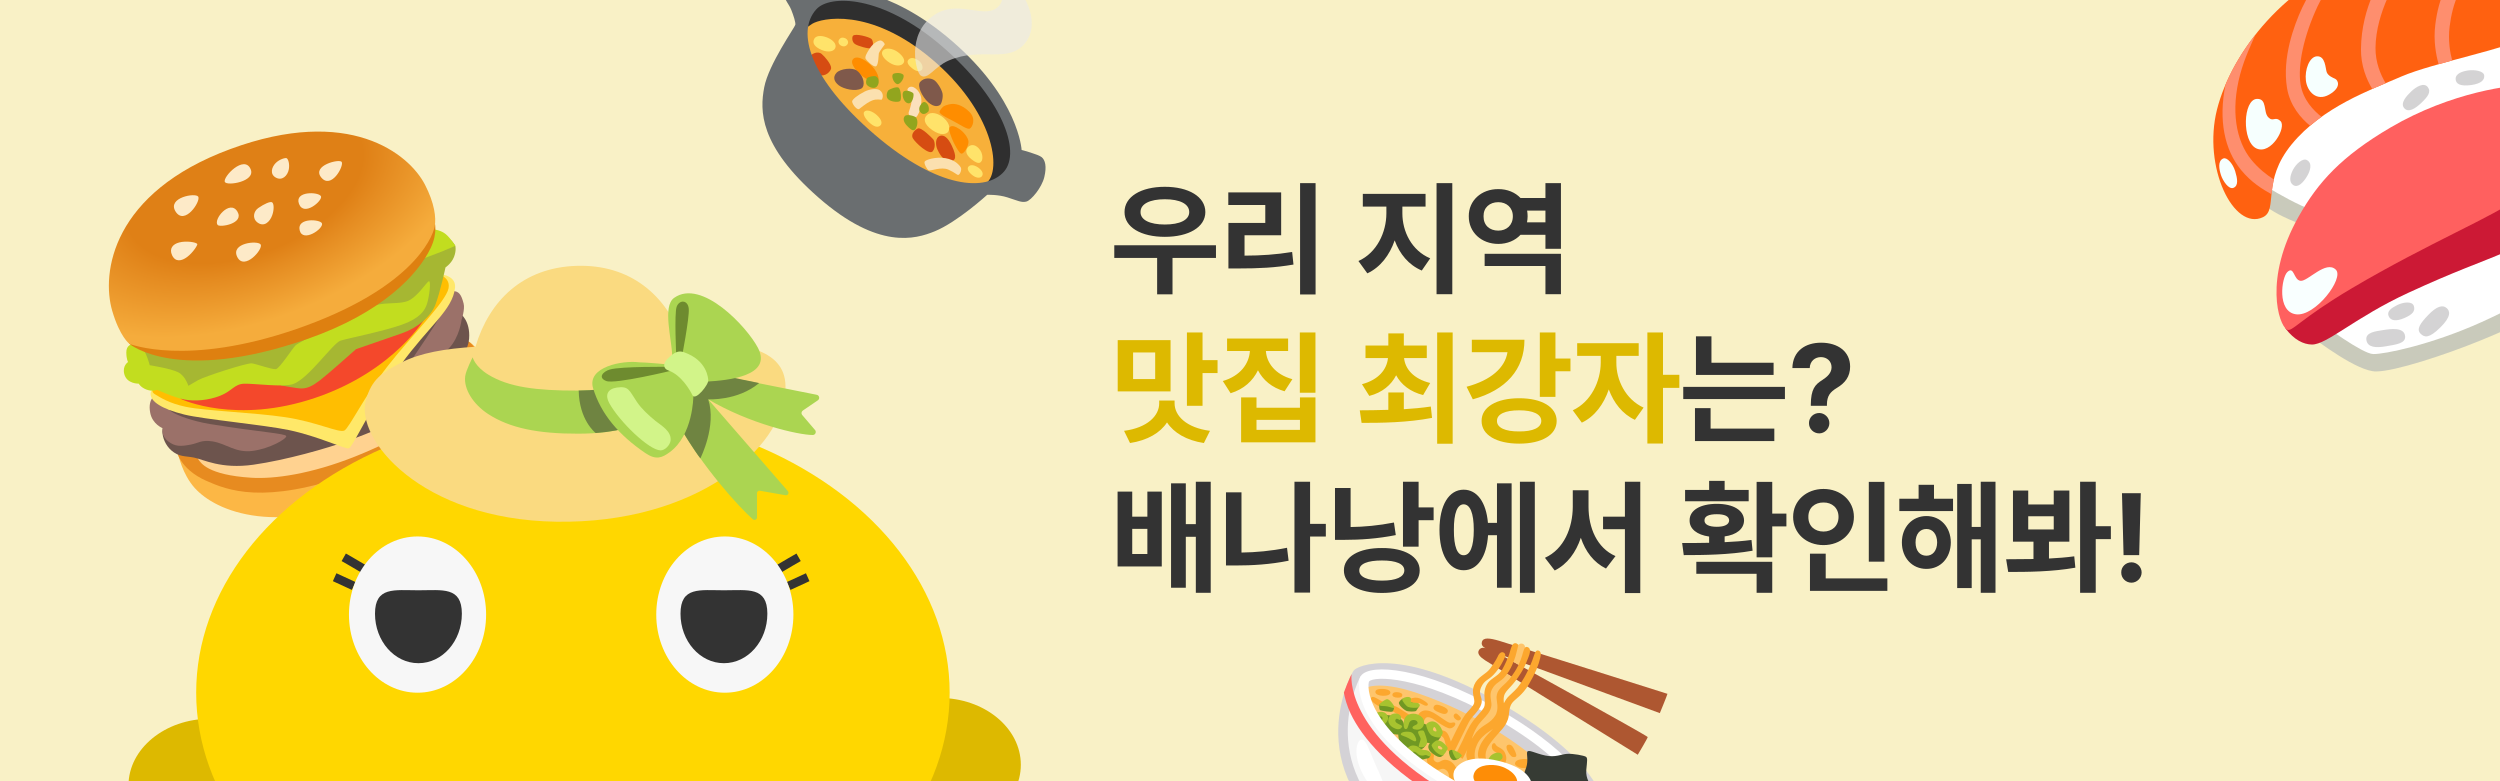 <svg width="1440" height="450" viewBox="0 0 1440 450" fill="none" xmlns="http://www.w3.org/2000/svg">
<rect x="0" y="0" width="1440" height="450" fill="#808080" stroke="none"/>
<g clip-path="url(#clip0_678_2386)">
<rect width="1440" height="450" fill="#F9F1C6"/>
<g clip-path="url(#clip1_678_2386)">
<path d="M865.107 405.538C805.623 371.373 781.597 383.71 779.74 386.194C777.884 388.678 745.707 448.319 816.297 490.585C884.941 531.694 922.04 475.788 924.593 472.52C926.701 469.824 927.294 441.263 865.107 405.538Z" fill="#D4D2D6"/>
<path d="M783.812 389.406C780.276 395.532 755.717 449.487 820.36 486.809C884.821 524.026 920.587 470.402 919.466 471.022C918.345 471.641 897.986 474.842 897.986 474.842C897.986 474.842 875.024 470.711 873.284 470.209C871.543 469.708 832.005 449.933 832.005 449.933L797.387 422.087C797.387 422.087 786.145 402.915 785.655 401.122C785.164 399.328 784.143 388.834 783.812 389.406Z" fill="#F6F6F6"/>
<path d="M834.902 463.817L833.806 463.184C799.434 443.096 784.399 424.446 778.05 411.199C775.838 406.593 774.616 402.072 774.067 398.946C774.058 398.876 774.621 397.479 775.904 394.161C777.045 391.199 778.513 388.263 778.513 388.263C778.494 388.577 773.606 421.738 836.65 458.314C837.003 458.518 837.361 458.741 837.709 458.926C896.48 491.851 922.63 474.879 922.903 474.744C922.903 474.744 920.712 477.555 919.156 479.433C917.698 481.173 916.243 482.623 916.166 482.643C911.401 483.838 904.402 485.61 895.721 485.177C881.85 484.509 862.303 479.637 834.902 463.817Z" fill="#FF635F"/>
<path d="M785.643 396.698C785.643 396.698 792.986 391.292 816.338 399.221C849.267 410.389 876.356 428.888 890.025 441.943C900.876 452.316 911.294 471.142 911.294 471.142L899.633 474.38L859.312 464.286C859.312 464.286 827.342 447.436 826.149 446.747C824.943 446.051 814.195 436.289 810.116 432.863C806.038 429.436 792.791 416.267 792.791 416.267L785.643 396.698Z" fill="#FEC56C"/>
<path d="M876.549 459.689C876.549 459.689 879.825 461.889 878.379 464.675C876.799 467.692 874.294 467.334 874.294 467.334L868.132 464.929L876.549 459.689ZM881.388 469.335C881.388 469.335 879.537 468.266 880.678 466.684C881.818 465.102 885.692 466.802 888.563 467.453C891.435 468.105 894.531 468.593 895.007 469.793C895.471 470.987 893.607 472.217 893.607 472.217L881.388 469.335ZM824.334 433.521C822.849 432.972 819.698 438.963 824.477 442.161C829.263 445.346 829.893 441.358 832.84 443.482C835.787 445.605 833.695 448.976 835.893 450.343C838.092 451.71 843.922 451.991 843.922 451.991L839.208 443.505C839.208 443.505 837.661 438.309 833.032 437.665C829.995 437.244 828.926 440.248 826.743 438.63C824.132 436.684 827.86 434.81 824.334 433.521ZM789.628 402.311C789.394 403.167 791.297 405.776 796.534 407.76C801.763 409.756 801.659 409.176 804.298 411.074C806.938 412.971 808.968 414.939 810.631 415.461C812.307 415.99 813.111 412.573 813.111 412.573C813.111 412.573 807.028 408.623 805.359 407.578C803.689 406.532 797.087 404.637 795.162 403.526C793.238 402.415 790.211 400.148 789.628 402.311ZM792.214 398.592C792.237 399.986 794.367 400.712 796.518 400.784C798.668 400.857 800.983 400.278 800.875 398.835C800.761 397.372 798.154 396.825 796.472 396.813C794.798 396.788 792.178 396.882 792.214 398.592ZM802.018 400.144C801.932 401.053 802.965 401.795 804.99 401.86C807.003 401.918 807.69 401.373 807.751 400.369C807.811 399.364 806.423 398.872 805.123 398.705C803.815 398.551 802.164 398.767 802.018 400.144ZM810.917 404.925C810.798 403.979 811.454 402.588 813.59 402.068C815.725 401.547 817.548 401.933 819.444 403.093C821.333 404.265 823.12 405.361 822.247 406.254C821.362 407.14 819.11 405.612 818.235 405.188C816.467 404.313 815.705 405.773 815.705 405.773L811.995 406.489L810.917 404.925ZM825.849 407.018C825.067 408.71 827.012 409.589 829.31 410.559C831.615 411.516 833.289 411.541 833.865 410.038C834.44 408.536 832.42 407.45 830.868 406.847C829.312 406.224 826.761 405.044 825.849 407.018ZM837.834 411.291C836.964 412.039 837.115 413.295 838.563 414.359C840 415.415 840.811 414.91 841.265 414.376C841.977 413.537 840.932 412.787 840.352 412.16C839.613 411.36 838.752 410.489 837.834 411.291ZM872.618 439.947C872.565 440.826 875.065 442.318 876.94 442.361C878.808 442.417 883.907 443.006 883.907 443.006L882.633 438.097C882.633 438.097 880.019 437.027 877.191 437.229C874.363 437.431 872.72 438.252 872.618 439.947ZM868.745 428.992C867.026 429.298 867.803 431.89 868.955 433.578C870.108 435.266 870.696 436.272 872.504 436.066C874.312 435.859 872.977 433.334 872.324 431.934C871.671 430.534 870.79 428.629 868.745 428.992ZM860.836 428.095C859.431 427.771 858.665 430.365 859.868 431.936C861.158 433.639 862.747 433.306 863.49 435.197C864.234 437.087 862.298 439.428 862.298 439.428L866.673 440.119C866.673 440.119 868.056 438.06 867.49 435.525C866.743 432.236 865.18 431.398 863.221 430.348C860.908 429.094 861.669 428.283 860.836 428.095ZM816.424 412.797C816.424 412.797 816.782 411.023 818.704 409.859C820.626 408.696 823.075 409.151 825.671 410.504C828.268 411.857 833.254 415.905 834.883 416.261C836.513 416.617 837.428 415.538 838.161 416.546C838.895 417.554 836.437 420.179 834.234 419.41C832.024 418.654 828.399 416.187 826.54 414.822C824.681 413.456 822.376 412.499 821.303 413.487C820.229 414.474 819.867 416.62 819.867 416.62C819.867 416.62 816.432 412.136 816.424 412.797Z" fill="#FCA72E"/>
<path d="M793.223 412.539L794.043 411.258L797.533 411.682L800.523 412.044L806.447 413.792C806.447 413.792 807.87 414.76 808.321 415.946C808.78 417.12 809.094 418.827 809.487 418.145C809.881 417.463 812.727 412.563 813.116 412.592C813.504 412.622 819.07 414.991 819.07 414.991L819.872 416.639L821.921 417.562L824.41 421.435C824.41 421.435 827.688 423.409 827.966 423.715C828.243 424.022 830.393 423.785 829.611 424.86C828.828 425.934 827.283 428.047 827.283 428.047L827.771 431.673C827.771 431.673 832.148 434.639 831.285 435.066C830.441 435.488 829.744 437.538 825.226 434.085C820.726 430.658 823.583 428.184 823.583 428.184C823.583 428.184 822.814 427.772 821.631 427.852C821.46 427.867 821.458 430.74 818.097 431.836C817.178 432.134 823.834 435.034 823.834 435.034C823.834 435.034 823.887 436.657 822.167 436.881C820.446 437.105 818.052 437.932 818.052 437.932C818.052 437.932 805.757 429.697 805.819 429.196C805.88 428.696 806.093 426.838 806.093 426.838C806.093 426.838 805.348 424.865 805.385 423.084C804.354 423.155 802.653 422.952 801.445 422.401C800.256 421.844 793.288 410.822 793.223 412.539Z" fill="#709823"/>
<path d="M792.876 410.552C792.876 410.552 796.13 409.021 798.293 410.984C800.456 412.947 799.304 415.027 798.704 415.898C798.367 416.369 797.341 417.303 797.341 417.303L795.483 415.289C795.483 415.289 796.963 414.048 796.102 413.064C795.241 412.08 794.117 413.071 794.117 413.071L792.876 410.552Z" fill="#A7C32F"/>
<path d="M806.19 414.715C805.892 414.754 804.736 413.437 804.045 414.24C803.184 415.253 804.003 416.31 805.529 417.013C807.037 417.721 807.85 418.028 807.589 418.592C807.329 419.156 806.185 421.305 802.341 419.02C798.489 416.748 799.387 412.914 801.308 411.669C802.809 410.7 805.121 410.688 806.396 411.911C807.652 413.14 806.9 414.638 806.19 414.715ZM809.997 419.933C811.304 419.583 811.113 416.567 812.336 415.405C813.418 414.374 815.774 414.484 816.417 415.846C817.06 417.207 815.226 417.626 814.511 417.993C813.796 418.36 812.793 419.534 814.689 420.076C816.572 420.612 818.283 420.235 819.384 418.89C820.486 417.545 820.598 415.353 819.542 413.752C818.606 412.335 815.252 409.961 811.238 411.654C809.066 412.576 808.359 415.318 808.475 417.479C808.622 419.643 809.21 420.144 809.997 419.933ZM811.228 431.978C812.594 433.043 813.456 433.265 813.456 433.265C813.456 433.265 814.244 432.323 815.964 433.673C816.898 434.391 817.263 435.137 819.034 435.218C820.171 435.274 820.811 434.701 821.608 434.951C822.413 435.188 823.301 435.928 823.805 435.618C824.309 435.308 824.667 433.225 822.295 432.327C820.897 431.796 820.429 432.24 819.217 431.752C817.328 431.002 817.496 430.092 815.21 429.552C812.309 428.867 811.253 430.612 810.688 431C810.135 431.396 811.228 431.978 811.228 431.978Z" fill="#A7C32F"/>
<path d="M836.161 454.914C796.057 431.76 786.043 411.333 783.643 401.146C782.5 396.264 782.339 391.592 783.791 389.443L783.833 389.369C788.924 381.819 820.122 384.34 862.644 408.257C901.198 429.931 918.173 452.056 920.954 464.395C921.597 467.219 921.404 469.381 920.386 470.806C916.991 475.618 893.017 487.189 837.763 455.823C837.22 455.526 836.684 455.217 836.161 454.914ZM788.576 392.546C788.106 393.557 787.198 400.276 793.44 410.813C798.998 420.225 811.619 434.9 840.398 451.174C890.699 479.729 913.46 470.85 915.941 467.818C916.634 464.986 909.711 440.838 860.016 412.893C817.706 389.116 791.299 389.263 788.576 392.546Z" fill="white"/>
<path d="M960.45 399.643C960.331 400.467 956.059 410.764 956.059 410.764L863.976 376.923C863.976 376.923 949.13 423.862 949.088 424.552C949.047 425.243 943.355 434.736 943.355 434.736C943.355 434.736 857.813 381.89 855.484 380.383C852.397 378.389 850.637 376.431 851.912 374.391C853.298 372.187 856.128 373.529 856.128 373.529C856.128 373.529 852.781 372.521 853.564 369.759C854.328 367.001 858.022 367.493 863.662 369.142C869.264 370.802 960.45 399.643 960.45 399.643Z" fill="#AE5731"/>
<path d="M867.546 387.785C867.546 387.785 863.305 391.361 861.583 392.348C859.86 393.334 856.941 395.578 857.454 397.839C857.96 400.113 857.668 405.4 856.932 406.956C856.196 408.512 849.782 415.347 849.782 415.347L845.809 426.222C845.809 426.222 849.005 427.24 849.286 426.752C849.567 426.265 861.7 415.798 861.7 415.798L865.105 410.181C865.105 410.181 863.578 399.41 864.685 398.084C865.786 396.739 870.685 391.319 871.325 390.211C869.353 388.958 867.546 387.785 867.546 387.785Z" fill="#FEC56C"/>
<path d="M830.063 420.672C830.063 420.672 832.154 420.482 833.479 422.124C834.805 423.766 835.698 427.14 835.698 427.14C835.698 427.14 840.719 416.334 843.721 411.978C845.501 409.401 848.477 407.173 849.084 405.023C849.81 402.389 847.144 399.243 849.163 394.481C851.169 389.713 855.804 388.492 858.278 385.162C861.568 380.729 862.534 378.494 863.046 377.409C863.559 376.325 864.893 375.195 866.074 375.877C867.268 376.567 867.176 377.569 866.737 378.696C866.297 379.822 864.178 384.59 860.172 388.773C857.187 391.889 855.052 391.678 853.172 395.806C850.893 400.822 855.096 401.755 852.761 406.756C851.213 410.084 848.738 411.838 846.761 414.756C845.274 416.967 838.254 432.107 837.632 432.819C837.009 433.532 834.342 433.145 833.545 431.938C832.761 430.738 832.477 425.914 831.192 424.652C829.907 423.39 826.746 422.621 826.746 422.621L830.063 420.672Z" fill="#FCA72E"/>
<path d="M857.006 438.581C857.006 438.581 857.539 435.886 859.577 434.578C861.615 433.27 864.121 433.093 865.027 434.476C865.933 435.86 865.379 437.213 864.601 437.576C863.778 437.961 863.187 438.984 863.187 438.984L857.006 438.581Z" fill="#A7C32F"/>
<path d="M805.798 404.567C805.354 405.448 807.375 407.995 809.95 409.384C811.055 409.974 815.248 410.024 815.711 409.447C816.162 408.863 817.645 406.52 817.645 406.52L808.059 402.366C808.059 402.366 806.528 403.105 805.798 404.567ZM798.391 403.896C798.391 403.896 794.694 405.237 794.504 406.101C794.32 406.953 794.375 408.771 795.036 409.088C795.698 409.405 801.467 410.381 802.085 409.845C802.71 409.296 803.23 407.664 802.837 407.08C802.451 406.483 798.391 403.896 798.391 403.896Z" fill="#709823"/>
<path d="M799.199 402.722C798.164 402.433 793.533 405.897 794.633 406.354C795.795 406.846 797.207 406.509 799.1 406.887C800.999 407.253 802.701 408.187 803.082 407.611C803.463 407.035 801.094 403.264 799.199 402.722ZM807.676 402.972C807.709 403.787 809.794 406.729 811.188 407.241C812.588 407.74 815.825 407.872 816.689 407.527C817.554 407.182 818.265 406.147 817.266 405.262C816.267 404.376 813.06 405.123 812.666 404.23C812.272 403.337 813.321 402.562 812.236 401.74C811.156 400.938 807.633 401.811 807.676 402.972ZM806.851 423.021C806.884 423.722 809.384 424.061 811.515 425.292C813.647 426.522 815.083 427.465 815.624 426.754C816.152 426.036 814.736 422.442 812.872 421.788C811.009 421.135 806.787 421.36 806.851 423.021ZM816.875 421.436C816.512 422.347 817.967 424.242 818.255 425.318C818.543 426.394 816.491 430.145 817.413 430.32C818.335 430.495 820.572 430.699 821.591 429.047C822.61 427.394 821.393 424.58 821.076 423.553C820.76 422.526 820.273 420.979 819.773 420.804C819.274 420.629 817.156 420.754 816.875 421.436ZM829.631 426.82C827.969 426.38 828.056 426.089 827.008 426.751C825.961 427.412 824.406 428.756 824.596 429.466C824.787 430.177 826.007 432.197 827.109 433.158C828.847 434.648 829.979 434.993 830.976 435.179C831.474 435.272 834.036 431.734 833.833 430.821C833.629 429.908 831.206 427.242 829.631 426.82Z" fill="#A7C32F"/>
<path d="M828.696 429.593C828.063 429.763 828.184 430.677 828.465 431.034C828.753 431.379 829.808 431.745 830.252 431.709C830.702 431.66 831.039 431.075 830.569 430.625C830.117 430.17 829.196 429.459 828.696 429.593Z" fill="#FEC56C"/>
<path d="M821.481 417.34C821.189 417.902 822.868 422.785 824.817 423.797C826.766 424.808 829.376 424.984 829.656 424.724C829.924 424.456 831.07 422.584 831.042 421.902C831.013 421.22 829.837 417.829 827.178 416.164C824.499 414.504 821.924 416.46 821.481 417.34Z" fill="#A7C32F"/>
<path d="M826.121 418.753C825.717 418.779 825.21 420.078 825.491 420.549C825.759 421.012 826.843 421.525 827.307 421.256C827.765 420.969 826.748 418.709 826.121 418.753Z" fill="#FEC56C"/>
<path d="M879.704 433.045C879.132 434.176 880.507 437.926 879.067 442.193C877.626 446.46 875.615 451.518 875.615 451.518L877.29 462.341C877.29 462.341 878.92 465.312 888.469 466.717C898.748 468.235 902.314 470.862 906.808 470.728C911.294 470.607 916.404 468.507 917.372 467.815C918.339 467.124 918.551 458.656 917.043 454.294C916.221 451.92 913.213 448.608 913.705 443.453C914.198 438.297 914.556 436.637 913.497 435.911C912.438 435.186 906.101 434.012 902.705 434.212C899.317 434.399 895.982 436.435 890.041 435.165C884.084 433.869 880.455 431.547 879.704 433.045Z" fill="#363B34"/>
<path d="M876.598 370.7C874.865 370.382 873.519 372.771 873.519 372.771L870.729 380.724L875.107 383.155C875.107 383.155 877.116 378.014 877.787 377.021C878.458 376.028 879.632 371.267 876.598 370.7Z" fill="#FEC56C"/>
<path d="M885.973 374.684C884.157 374.285 883.742 377.423 882.6 380.385C879.593 388.181 876.135 393.637 874.067 396.064C871.988 398.485 869.341 400.594 868.317 401.805C867.274 403.022 866.258 405.033 866.258 405.033C866.258 405.033 865.639 401.607 866.883 399.451C868.627 396.431 871.482 395.059 876.067 387.622C878.559 383.589 878.882 382.297 880.416 378.458C882.175 374.034 880.962 372.928 879.438 372.616C877.913 372.304 877.315 375.758 876.727 377.676C875.815 380.69 874.664 383.191 873.384 385.407C872.104 387.624 869.73 391.173 867.502 393.232C864.019 396.482 862.289 397.903 862.026 401.339C861.851 403.723 863.702 408.364 861.204 412.297C859.924 414.318 858.201 415.726 856.51 416.828C854.956 417.831 852.529 419.223 850.39 421.69C849.699 422.493 847.756 425.577 847.756 425.577C847.756 425.577 849.43 419.528 853.054 415.613C856.672 411.71 858.119 410.272 858.907 407.333C859.694 404.394 857.411 400.867 859.31 397.157C861.458 392.958 864.424 392.884 867.213 389.346C870.356 385.364 871.954 381.107 872.92 378.027C873.527 376.104 874.555 371.453 874.555 371.453C874.555 371.453 873.203 369.633 871.594 370.929C870.568 371.75 869.879 374.94 869.301 376.814C868.816 378.386 866.8 383.002 865.427 385.409C863.955 387.985 862.11 389.128 860.182 390.499C858.253 391.871 855.968 393.636 855.183 397.779C854.542 401.224 855.912 405.263 854.774 407.431C853.636 409.6 850.755 412.255 848.625 415.101C845.708 418.971 844.24 422.751 842.546 426.417C841.394 428.918 838.375 434.71 838.375 434.71C838.375 434.71 842.434 437.102 842.467 437.072C842.686 436.89 845.561 430.983 845.561 430.983C845.561 430.983 844.399 432.91 844.632 435.545C844.756 436.933 845.927 439.573 845.927 439.573L850.266 438.864C850.266 438.864 848.866 436.789 849.62 432.417C850.066 429.817 851.687 426.531 853.924 424.429C856.161 422.326 857.084 421.853 857.913 421.26C858.986 420.499 859.985 419.809 859.985 419.809C859.985 419.809 858.675 421.261 857.032 422.927C855.395 424.58 853.552 427.267 852.797 428.828C851.832 430.837 850.883 433.942 851.46 436.094C852.036 438.245 852.526 439.535 852.526 439.535L856.793 438.978C856.793 438.978 854.571 436.218 856.406 431.464C857.756 427.973 863.649 421.843 865.348 419.885C867.047 417.927 868.546 415.415 869.045 412.358C869.331 410.624 869.19 407.099 871.135 404.715C873.08 402.331 876.759 400.655 880.571 394.25C884.383 387.844 886.211 383.103 887.162 379.008C887.598 377.1 887.888 375.108 885.973 374.684Z" fill="#FCA72E"/>
<path d="M838.381 450.675C838.381 450.675 835.767 446.568 838.231 442.891C840.694 439.215 847.54 434.529 863.185 438.284C878.607 441.976 881.857 448.496 882.399 451.862C882.923 455.087 879.456 462.049 871.584 464.519C863.724 466.995 838.381 450.675 838.381 450.675Z" fill="white"/>
<path d="M848.726 446.678C848.032 450.58 853.505 455.332 861.338 456.785C868.285 458.084 872.782 455.581 873.795 451.295C874.796 447.002 868.829 441.868 861.955 440.838C857.346 440.158 849.789 440.731 848.726 446.678Z" fill="#FE8D06"/>
<path d="M784.002 426.035C781.739 426.466 779.367 433.443 783.877 443.548C788.386 453.653 794.054 456.829 796.77 455.36C798.821 454.255 795.139 446.738 791.937 439.628C788.747 432.525 786.913 425.491 784.002 426.035Z" fill="white"/>
<path d="M834.669 432.749C834.349 433.977 835.318 437.053 836.802 437.715C838.28 438.39 840.714 436.791 840.905 436.235C841.108 435.687 836.857 432.193 836.561 431.974C836.266 431.755 834.823 432.172 834.669 432.749Z" fill="#709823"/>
<path d="M841.999 435.211C842.01 435.867 839.795 437.511 838.833 436.955C837.871 436.4 836.149 432.434 836.568 431.962C836.98 431.501 841.972 434.189 841.999 435.211Z" fill="#A7C32F"/>
</g>
<g clip-path="url(#clip2_678_2386)">
<path d="M102.718 261.862C102.718 261.862 104.957 273.056 112.127 281.04C118.119 287.731 130.013 295.086 148.445 297.288C166.877 299.49 185.766 295.751 212.354 286.686C238.948 277.637 263.823 261.604 272.68 245.435C281.549 229.242 282.605 217.958 278.429 207.642C274.254 197.325 267.254 195.379 267.254 195.379L102.718 261.862Z" fill="#FCB745"/>
<path d="M106.388 248.46L101.491 258.963C101.491 258.963 103.146 270.024 118.819 276.94C130.683 282.164 151.579 291.137 203.423 272.708C251.951 255.466 263.292 239.291 269.895 228.378C276.515 217.46 275.276 203.129 273.014 199.803C270.768 196.471 267.13 195.405 267.13 195.405L106.388 248.46Z" fill="#E78B20"/>
<path d="M113.681 258.254C113.681 258.254 112.849 262.745 114.413 264.834C115.64 266.472 119.472 273.586 144.737 275.175C158.107 276.026 179.227 273.005 204.436 262.988C234.341 251.109 256.342 236.218 264.053 220.944C271.959 205.312 267.223 199.444 267.223 199.444L113.681 258.254Z" fill="#FFD290"/>
<path d="M98.109 234.857C98.109 234.857 93.562 244.849 93.556 248.561C93.549 252.063 95.336 256.499 98.649 259.404C103.104 263.29 106.632 262.58 111.672 263.556C117.118 264.595 127.222 270.345 145.964 267.673C164.707 265 188.222 258.316 200.497 253.848C212.773 249.38 229.016 243.257 242.361 232.587C255.707 221.917 269.446 205.5 270.212 195.048C270.978 184.597 265.193 180.679 265.193 180.679L254.263 178.022L98.109 234.857Z" fill="#6D544D"/>
<path d="M90.49 227.056C90.49 227.056 84.792 228.843 86.532 237.828C87.802 244.364 93.679 246.642 93.679 246.642C93.679 246.642 92.551 250.896 96.853 254.207C100.889 257.308 103.973 257.218 109.978 256.065C114.304 255.236 116.006 253.24 122.394 254.242C130.403 255.495 135.654 261.042 145.554 259.714C155.454 258.386 165.056 252.826 164.876 251.228C164.696 249.63 149.511 248.942 120.813 244.224C111.135 242.641 101.542 239.191 98.402 236.816C95.262 234.44 90.49 227.056 90.49 227.056ZM222.055 229.805C222.921 232.186 230.407 228.218 233.34 224.875C236.273 221.532 240.264 214.267 244.777 210.119C249.297 205.988 252.038 207.266 258.404 200.799C264.77 194.333 265.857 184.185 265.857 184.185C265.857 184.185 267.921 178.194 267.045 174.842C265.717 169.722 264.355 167.503 260.477 167.671C256.6 167.84 253.166 181.997 252.536 183.679C251.906 185.362 239.982 203.144 235.232 210.056C230.481 216.967 221.588 228.522 222.055 229.805Z" fill="#9B7169"/>
<path d="M95.381 218.219C95.381 218.219 86.612 222.654 86.73 226.971C86.848 231.288 92.948 235.492 106.175 238.786C117.02 241.474 152.005 244.707 166.514 247.744C183.14 251.235 198.905 258.825 200.869 258.282C203.317 257.602 213.456 234.024 230.718 210.264C247.119 187.658 260.708 178.601 262.087 165.842C262.827 158.995 254.714 158.142 254.714 158.142L154.166 156.763L95.381 218.219Z" fill="#FFE869"/>
<path d="M198.365 247.988C200.99 246.689 210.264 227.671 223.267 210.911C236.269 194.151 257.05 173.699 258.384 165.966C259.719 158.233 249.38 157.197 249.38 157.197L140.466 177.334L88.959 222.851C88.959 222.851 86.066 225.147 89.263 227.101C92.46 229.054 97.604 232.364 107.036 234.323C118.499 236.71 146.006 237.578 164.202 240.287C182.431 242.984 195.201 249.541 198.365 247.988Z" fill="#FFBE01"/>
<path d="M98.229 222.576L104.53 229.958C104.53 229.958 135.919 244.749 181.925 229.037C227.712 213.405 245.319 182.501 245.319 182.501L245.817 165.798L98.229 222.576Z" fill="#F4482B"/>
<path d="M163.241 214.899L161.74 221.966C161.74 221.966 171.101 223.779 173.601 223.768C177.188 223.744 180.164 222.202 184.313 219.047C188.467 215.909 205.07 201.109 205.07 201.109C205.07 201.109 221.214 195.5 231.362 192.017C240.356 188.935 248.137 182.47 250.848 175.364C253.558 168.258 256.603 154.033 256.603 154.033C256.603 154.033 260.06 151.761 261.525 147.958C262.99 144.155 262.26 141.571 262.26 141.571C262.26 141.571 259.764 136.973 256.624 136.7C253.462 136.417 130.459 172.85 130.459 172.85L83.561 193.992L81.529 213.681L116.641 226.774L155.2 215.187L163.241 214.899Z" fill="#A6B732"/>
<path d="M78.68 198.025C75.513 197.781 72.715 198.972 72.757 203.029C72.8 207.087 73.766 208.533 73.766 208.533C73.766 208.533 70.351 210.655 71.585 215.465C73.073 221.233 79.904 220.984 79.904 220.984C79.904 220.984 80.978 223.041 84.179 224.324C87.829 225.787 90.489 224.532 90.489 224.532C90.489 224.532 100.349 229.032 106.257 230.132C112.164 231.233 119.897 230.675 126.854 227.932C133.81 225.19 134.967 221.117 140.835 221.008C146.704 220.899 163.182 223.143 168.797 221.233C177.679 218.211 191.764 197.595 196.154 196.208C200.544 194.82 221.26 190.741 231.695 186.943C242.13 183.145 244.8 178.712 246.018 174.808C247.236 170.904 248.389 161.726 247.055 162.001C245.721 162.276 239.936 172.126 233.813 173.743C227.673 175.366 221.231 173.848 213.852 176.534C206.473 179.219 172.21 196.987 170.257 198.922C168.303 200.857 161.054 212.253 158.95 212.617C156.845 212.982 147.911 209.713 145.12 209.295C142.329 208.876 117.5 216.996 114.204 218.922C111.837 220.299 108.485 222.227 108.485 222.227C108.485 222.227 106.812 216.526 102.575 214.396C98.339 212.267 86.231 210.364 86.231 210.364C86.231 210.364 83.283 198.376 78.68 198.025ZM241.744 149.669C241.744 149.669 252.72 145.675 255.708 144.376C258.697 143.078 262.232 141.6 262.232 141.6C262.232 141.6 259.372 137 256.82 134.927C251.599 130.67 243.251 132.007 243.251 132.007L241.744 149.669Z" fill="#C2DD1F"/>
<path d="M73.743 192.287L74.474 198.026C74.474 198.026 101.771 221.381 176.775 195.344C220.68 180.11 240.947 157.723 248.078 142.851C252.348 133.935 250.269 127.54 250.269 127.54L73.743 192.287Z" fill="#DE8010"/>
<path d="M64.639 179.042C69.04 194.076 74.537 198.041 74.537 198.041C74.537 198.041 107.36 211.412 170.784 189.494C235.784 167.021 248.99 137.949 250.397 130.362C251.3 125.54 250.341 117.073 244.725 106.267C235.438 88.422 200.916 60.716 132.714 85.846C64.513 110.975 58.261 157.212 64.639 179.042Z" fill="url(#paint0_radial_678_2386)"/>
<path d="M114.195 113.295C115.763 115.975 106.29 130.246 101.079 121.76C96.183 113.77 112.74 110.823 114.195 113.295ZM125.366 129.594C126.687 131.121 140.887 128.84 136.746 121.876C132.427 114.633 122.654 126.451 125.366 129.594ZM129.527 104.827C130.793 107.254 147.341 104.596 144.402 97.52C140.781 88.78 128.063 102.014 129.527 104.827ZM113.638 140.556C113.931 141.099 111.22 145.47 107.76 148.049C104.724 150.32 101.069 151.154 99.138 147.057C97.28 143.106 99.643 140.563 103.25 139.651C107.394 138.583 113.069 139.52 113.638 140.556ZM150.115 140.798C148.496 138.347 132.6 139.907 136.671 148.044C140.746 156.14 151.846 143.4 150.115 140.798ZM156.688 116.511C155.677 115.942 152.406 117.305 148.741 119.843C146.103 121.683 145.14 125.763 148.303 128.149C151.994 130.936 155.403 127.955 156.811 123.943C157.962 120.694 157.819 117.151 156.688 116.511ZM165.071 91.106C164.437 90.782 160.988 91.656 158.749 93.962C156.493 96.275 155.272 100.276 158.874 102.292C162.516 104.313 165.711 101.218 166.381 97.437C166.901 94.399 166.034 91.597 165.071 91.106ZM184.86 113.007C183.419 110.415 169.412 109.968 172.225 117.434C175.106 125.086 186.152 115.348 184.86 113.007ZM196.821 93.28C195.648 91.317 179.476 95.272 184.984 102.158C190.717 109.346 198.245 95.668 196.821 93.28ZM185.465 128.697C184.706 126.296 170.897 125.184 172.6 132.595C174.303 140.007 186.448 131.819 185.465 128.697Z" fill="#FDEAC8"/>
</g>
<path d="M700.398 141.273V148.586H675.367V169.539H666.508V148.586H641.828V141.273H700.398ZM670.938 107.594C684.648 107.594 694.281 113.289 694.281 122.148C694.281 130.867 684.648 136.422 670.938 136.422C657.227 136.422 647.664 130.867 647.734 122.148C647.664 113.289 657.227 107.594 670.938 107.594ZM670.938 114.766C662.359 114.766 656.875 117.438 656.945 122.148C656.875 126.719 662.359 129.32 670.938 129.32C679.586 129.32 685 126.719 685 122.148C685 117.438 679.586 114.766 670.938 114.766ZM757.773 105.484V169.609H748.844V105.484H757.773ZM737.945 110.828V135.508H716.852V147.25C726.59 147.215 734.887 146.652 744.273 145.141L745.047 152.383C734.5 154.211 725.008 154.633 713.336 154.633H707.57V128.406H728.805V118.07H707.5V110.828H737.945ZM807.766 122.922C807.766 133.258 813.039 144.297 823.797 148.797L818.945 155.828C811.387 152.629 806.184 146.266 803.336 138.461C800.418 146.934 795.109 153.965 787.586 157.445L782.453 150.344C793.07 145.633 798.555 133.75 798.555 122.922V118.984H784.984V111.672H821.125V118.984H807.766V122.922ZM836.523 105.484V169.469H827.453V105.484H836.523ZM899.102 146.195V169.469H890.172V153.227H855.156V146.195H899.102ZM899.102 105.484V143.312H890.172V135.227H875.828C872.77 138.531 868.234 140.5 863.031 140.5C853.328 140.5 845.945 133.82 846.016 124.539C845.945 115.469 853.328 108.859 863.031 108.93C868.234 108.895 872.77 110.828 875.828 114.062H890.172V105.484H899.102ZM863.031 116.453C858.039 116.453 854.453 119.547 854.523 124.539C854.453 129.812 858.039 132.836 863.031 132.836C867.742 132.836 871.398 129.812 871.398 124.539C871.398 119.547 867.742 116.453 863.031 116.453ZM879.555 128.055H890.172V121.305H879.625C879.801 122.324 879.906 123.414 879.906 124.539C879.906 125.77 879.766 126.93 879.555 128.055ZM1021.59 208.922V215.953H976.867V193.734H985.797V208.922H1021.59ZM1028.12 222.844V229.875H969.555V222.844H1028.12ZM1022.01 246.891V254.062H976.305V235.078H985.305V246.891H1022.01ZM1043.03 232.969C1043.1 224.25 1045.42 221.508 1049.64 218.906C1052.66 216.938 1054.98 214.758 1054.98 211.523C1054.98 208.008 1052.24 205.688 1048.87 205.688C1045.56 205.688 1042.54 207.867 1042.4 212.016H1032.41C1032.62 202.102 1039.94 197.391 1048.94 197.391C1058.71 197.391 1065.67 202.523 1065.67 211.172C1065.67 216.938 1062.72 220.664 1058.08 223.406C1054.14 225.797 1052.38 228.047 1052.31 232.969V233.742H1043.03V232.969ZM1047.88 249.633C1044.58 249.633 1041.91 246.961 1041.98 243.727C1041.91 240.492 1044.58 237.891 1047.88 237.891C1050.98 237.891 1053.72 240.492 1053.72 243.727C1053.72 246.961 1050.98 249.633 1047.88 249.633ZM652.164 283.18V297.594H660.883V283.18H669.18V326.281H643.727V283.18H652.164ZM652.164 319.109H660.883V304.625H652.164V319.109ZM697.375 277.484V341.469H688.797V309.195H683.031V338.516H674.523V278.398H683.031V301.883H688.797V277.484H697.375ZM763.68 301.742V309.055H754.609V341.328H745.609V277.484H754.609V301.742H763.68ZM715.094 283.602V318.266C723.285 318.16 732.074 317.387 741.32 315.523L742.234 322.977C731.547 325.156 721.141 325.719 711.719 325.719H706.164V283.602H715.094ZM817.117 277.484V292.25H825.766V299.633H817.117V314.891H808.117V277.484H817.117ZM796.023 315.664C809.172 315.594 817.75 320.656 817.75 328.531C817.75 336.688 809.172 341.539 796.023 341.539C782.734 341.539 774.086 336.688 774.086 328.531C774.086 320.656 782.734 315.594 796.023 315.664ZM796.023 322.836C787.727 322.836 782.875 324.734 782.945 328.531C782.875 332.398 787.727 334.438 796.023 334.438C804.039 334.438 808.891 332.398 808.891 328.531C808.891 324.734 804.039 322.836 796.023 322.836ZM777.953 281.07V303.57C785.688 303.465 794.02 302.727 802.914 300.969L803.969 308.211C793.422 310.32 783.508 310.953 774.438 310.953H768.953V281.07H777.953ZM884.055 277.484V341.469H875.477V277.484H884.055ZM870.695 278.398V338.516H862.258V308.281H857.125C856.281 320.867 850.938 328.461 843.062 328.461C834.625 328.461 829.141 319.602 829.141 305.188C829.141 290.844 834.625 282.055 843.062 282.055C850.762 282.055 856.035 289.227 857.055 301.18H862.258V278.398H870.695ZM843.062 290.492C839.477 290.492 837.367 295.414 837.438 305.188C837.367 315.031 839.477 319.883 843.062 319.812C846.719 319.883 848.898 315.031 848.898 305.188C848.898 295.414 846.719 290.492 843.062 290.492ZM914.992 291.969C914.992 303.992 919.844 315.664 930.531 320.305L925.047 327.477C917.945 323.996 913.199 317.633 910.562 309.758C907.75 318.125 902.828 324.98 895.516 328.602L889.891 321.289C900.859 316.367 905.852 303.992 905.922 291.969V282.406H914.992V291.969ZM944.805 277.484V341.609H935.945V304.836H923.359V297.594H935.945V277.484H944.805ZM1020.81 277.555V295.836H1028.97V303.219H1020.81V321.008H1011.81V277.555H1020.81ZM968.922 312.781C973.598 312.781 978.941 312.781 984.461 312.641V309.055C977.5 308.07 973.141 304.695 973.211 299.773C973.141 293.867 979.398 290.211 988.891 290.211C998.312 290.211 1004.5 293.867 1004.57 299.773C1004.5 304.695 1000.25 308.035 993.391 308.984V312.289C998.664 312.078 1003.9 311.656 1008.86 311.023L1009.49 317.211C995.992 319.602 981.156 319.742 969.836 319.742L968.922 312.781ZM1020.81 323.609V341.469H1011.81V330.5H977.078V323.609H1020.81ZM1007.24 282.195V288.734H970.609V282.195H984.461V276.992H993.391V282.195H1007.24ZM988.891 296.188C984.32 296.188 981.719 297.312 981.789 299.773C981.719 302.094 984.32 303.43 988.891 303.43C993.391 303.43 995.922 302.094 995.992 299.773C995.922 297.312 993.391 296.188 988.891 296.188ZM1085.43 277.555V323.539H1076.43V277.555H1085.43ZM1087.12 333.172V340.344H1042.54V318.898H1051.61V333.172H1087.12ZM1050.34 281.633C1060.19 281.633 1067.85 288.383 1067.85 297.734C1067.85 307.297 1060.19 313.977 1050.34 313.977C1040.5 313.977 1032.84 307.297 1032.84 297.734C1032.84 288.383 1040.5 281.633 1050.34 281.633ZM1050.34 289.438C1045.35 289.367 1041.55 292.531 1041.62 297.734C1041.55 303.078 1045.35 306.172 1050.34 306.172C1055.2 306.172 1058.99 303.078 1058.99 297.734C1058.99 292.531 1055.2 289.367 1050.34 289.438ZM1124.95 287.258V294.359H1094.01V287.258H1105.12V279.242H1113.98V287.258H1124.95ZM1109.62 297.242C1117.77 297.242 1123.61 303.57 1123.68 312.43C1123.61 321.359 1117.77 327.688 1109.62 327.688C1101.46 327.688 1095.48 321.359 1095.48 312.43C1095.48 303.57 1101.46 297.242 1109.62 297.242ZM1109.62 304.695C1105.89 304.695 1103.36 307.578 1103.36 312.43C1103.36 317.281 1105.89 320.094 1109.62 320.094C1113.2 320.094 1115.73 317.281 1115.8 312.43C1115.73 307.578 1113.2 304.695 1109.62 304.695ZM1149.41 277.484V341.469H1140.91V310.672H1135.7V338.727H1127.34V278.75H1135.7V303.5H1140.91V277.484H1149.41ZM1168.26 282.547V290.562H1182.95V282.547H1191.95V312.008H1180.21V321.711C1185.17 321.465 1190.12 321.078 1194.77 320.445L1195.4 326.984C1182.04 329.375 1167.62 329.445 1156.73 329.445L1155.53 322.133C1160.24 322.098 1165.62 322.098 1171.28 321.992V312.008H1159.47V282.547H1168.26ZM1168.26 304.977H1182.95V297.383H1168.26V304.977ZM1207.14 277.484V303.078H1215.86V310.531H1207.14V341.469H1198.14V277.484H1207.14ZM1233.09 284.094L1232.17 319.742H1223.17L1222.26 284.094H1233.09ZM1227.74 335.633C1224.44 335.633 1221.77 332.961 1221.84 329.727C1221.77 326.492 1224.44 323.891 1227.74 323.891C1230.84 323.891 1233.58 326.492 1233.58 329.727C1233.58 332.961 1230.84 335.633 1227.74 335.633Z" fill="#333333"/>
<path d="M674.242 195.914V225.445H643.797V195.914H674.242ZM652.656 203.016V218.344H665.383V203.016H652.656ZM692.664 191.484V207.445H701.312V214.898H692.664V233.742H683.664V191.484H692.664ZM676.562 232.336C676.562 239.438 683.312 246.398 696.953 248.156L693.438 255.188C683.418 253.641 676.105 249.316 672.203 243.305C668.301 249.316 660.988 253.641 650.898 255.188L647.453 248.156C660.953 246.398 667.703 239.438 667.703 232.336V230.719H676.562V232.336ZM741.953 195V202.172H729.156C729.578 208.922 734.395 215.672 744.414 218.414L739.914 225.375C732.602 223.301 727.469 218.906 724.586 213.281C721.668 219.363 716.43 224.18 708.836 226.5L704.336 219.469C714.531 216.516 719.488 209.414 719.945 202.172H706.797V195H741.953ZM757.703 191.484V226.219H748.703V191.484H757.703ZM723.742 228.891V234.867H748.773V228.891H757.703V254.766H714.883V228.891H723.742ZM723.742 247.594H748.773V241.828H723.742V247.594ZM808.609 226.078V235.711C813.848 235.395 819.156 234.902 824.148 234.164L824.852 240.703C810.648 243.445 795.461 243.586 784.281 243.586L783.227 236.344C788.043 236.309 793.703 236.273 799.68 236.062V226.078H808.609ZM821.828 199.008V206.25H808.75C809.348 212.438 814.164 218.238 823.797 220.594L819.719 227.555C812.23 225.656 807.062 221.508 804.18 216.164C801.332 221.754 796.234 226.113 788.711 228.047L784.492 221.297C794.16 218.73 798.836 212.719 799.469 206.25H786.531V199.008H799.68V192.047H808.609V199.008H821.828ZM836.734 191.484V255.609H827.805V191.484H836.734ZM895.938 191.484V206.531H904.586V213.844H895.938V228.609H886.938V191.484H895.938ZM878.078 195.703C878.148 212.789 867.391 224.742 848.336 230.016L844.75 222.773C858.848 219.012 866.934 211.77 868.305 202.875H847.773V195.703H878.078ZM875.055 229.383C888.062 229.383 896.641 234.445 896.641 242.461C896.641 250.547 888.062 255.539 875.055 255.539C862.047 255.539 853.328 250.547 853.398 242.461C853.328 234.445 862.047 229.383 875.055 229.383ZM875.055 236.344C866.969 236.344 862.188 238.523 862.258 242.461C862.188 246.328 866.969 248.578 875.055 248.508C883 248.578 887.781 246.328 887.781 242.461C887.781 238.523 883 236.344 875.055 236.344ZM931.023 208.922C930.953 218.695 936.156 229.945 946.703 234.797L941.711 241.828C934.574 238.559 929.477 232.02 926.664 224.32C923.781 232.793 918.543 239.965 911.125 243.445L905.922 236.344C916.609 231.352 921.953 219.469 922.023 208.922V204.984H908.453V197.672H943.891V204.984H931.023V208.922ZM957.883 191.484V215.883H967.305V223.406H957.883V255.469H948.883V191.484H957.883Z" fill="#DDB900"/>
<ellipse cx="541" cy="440.5" rx="47" ry="38.5" fill="#DDB900"/>
<ellipse cx="121" cy="452.5" rx="47" ry="38.5" fill="#DDB900"/>
<ellipse cx="330" cy="399" rx="217" ry="163" fill="#FFD700"/>
<path d="M210 328C204.514 324.733 199.714 321.972 198 321" stroke="#333333" stroke-width="5"/>
<path d="M203.742 337.531C198.716 335.16 194.325 333.168 192.759 332.469" stroke="#333333" stroke-width="5"/>
<ellipse cx="240.5" cy="354" rx="39.5" ry="45" fill="#F7F7F7"/>
<path d="M266.033 353.5C266.033 369.24 254.833 382 241.017 382C227.2 382 216 369.24 216 353.5C216 337.76 227.2 340 241.017 340C254.833 340 266.033 337.76 266.033 353.5Z" fill="#333333"/>
<path d="M448 328C453.486 324.733 458.286 321.972 460 321" stroke="#333333" stroke-width="5"/>
<path d="M454.258 337.531C459.284 335.16 463.675 333.168 465.241 332.469" stroke="#333333" stroke-width="5"/>
<ellipse cx="39.5" cy="45" rx="39.5" ry="45" transform="matrix(-1 0 0 1 457 309)" fill="#F7F7F7"/>
<path d="M391.967 353.5C391.967 369.24 403.167 382 416.983 382C430.8 382 442 369.24 442 353.5C442 337.76 430.8 340 416.983 340C403.167 340 391.967 337.76 391.967 353.5Z" fill="#333333"/>
<path d="M356.5 206.5C357 212.167 353.1 227.5 333.5 243.5C361.5 249.167 416.2 259 411 253C405.8 247 408.833 227.5 411 218.5L437 224.5L442 206.5L338.5 182L333.5 201L356.5 206.5Z" fill="#FFD700"/>
<g clip-path="url(#clip3_678_2386)">
<path d="M393.275 196.34C383.658 169.723 362.853 152.128 332 153.128C301.397 154.123 281.863 172.929 273.866 199.717C256.238 200.865 242.175 203.187 231.074 208.88C219.749 214.704 214.13 218.571 210.769 230.35C204.371 252.749 242.38 299.302 320.416 300.505C400.812 301.754 450.685 258.457 452.416 224.295C453.559 201.834 429.79 196.666 393.275 196.34Z" fill="#FADA80"/>
<path d="M386.412 283.533C383.099 283.275 384.594 280.864 385.894 280.276C390.754 278.093 391.231 277.24 395.214 274.179C396.858 272.906 398.962 274.509 397.909 277.126C396.878 279.661 392.308 283.986 386.412 283.533ZM383.148 269.76C380.697 269.074 382.261 267.663 384.167 266.724C387.709 264.979 387.994 263.913 391.245 260.905C392.57 259.678 394.946 261.193 394.105 264.057C393.081 267.443 387.942 271.103 383.148 269.76Z" fill="#FADA80"/>
<path d="M359.791 175.465C356.114 178.096 353.24 177.238 351.783 176.394C350.335 175.567 351.189 174.566 352.388 174.081C356.865 172.236 358.347 170.202 359.673 169.46C360.514 168.997 361.543 169.858 361.995 170.682C362.708 171.957 362.67 173.411 359.791 175.465ZM370.308 187.36C367.703 189.049 365.138 189.006 363.288 188.042C361.217 186.974 362.033 185.787 363.211 185.268C366.64 183.728 368.121 182.572 371.364 179.43C372.71 178.121 373.814 180.233 373.939 181.569C374.056 182.772 373.887 185.04 370.308 187.36ZM373.952 202.993C371.158 204.352 368.233 204.286 366.489 203.145C365.108 202.233 365.656 201.062 367.739 200.391C371.306 199.209 373.438 197.701 376.823 194.684C378.031 193.617 379.178 195.403 378.83 197.521C378.5 199.628 377.601 201.232 373.952 202.993Z" fill="#FADA80"/>
<path d="M395.127 201.667C395.127 201.667 395.646 207.326 381.205 214.994C374.31 218.651 355.824 224.913 332.352 224.978C308.897 225.033 292.959 222.988 281.245 215.779C273.45 210.996 272.261 205.817 272.261 205.817C272.261 205.817 268.411 213.189 267.95 216.711C266.991 224.009 272.492 232.818 281.193 238.488C293.483 246.495 309.68 249.869 333.152 249.804C356.624 249.739 367.426 244.727 378.223 240.11C387.763 236.033 398.121 226.613 398.207 216.402C398.239 211.418 395.127 201.667 395.127 201.667ZM390.435 243.821C404.653 269.006 425.626 292.093 433.628 299.112C434.621 299.994 436.158 299.175 436.043 297.856L436.015 284.247C435.993 284.036 436.017 283.823 436.086 283.623C436.155 283.422 436.267 283.239 436.414 283.086C436.561 282.933 436.739 282.814 436.937 282.737C437.134 282.66 437.346 282.627 437.558 282.64L452.618 285.285C453.941 285.375 454.678 283.772 453.76 282.824L407.912 230.012C431.917 244.189 459.95 250.544 468.114 250.565C468.432 250.566 468.744 250.481 469.017 250.319C469.291 250.157 469.515 249.924 469.666 249.645C469.818 249.365 469.891 249.05 469.877 248.733C469.864 248.415 469.765 248.108 469.59 247.842L461.957 238.901C461.425 238.099 461.639 237.029 462.43 236.48L471.081 230.584C472.372 229.7 471.967 227.718 470.442 227.397L402.117 213.774L390.435 243.821Z" fill="#ABD551"/>
<path d="M359.05 222.22C350.586 223.956 341.976 224.875 333.337 224.964C333.563 241.715 342.71 249.159 343.12 249.43C351.711 248.789 358.321 247.397 363.924 245.663C362.623 239.209 360.21 227.67 359.05 222.22ZM393.062 248.332C393.062 248.332 399.768 259.425 403.412 264.018C403.412 264.018 412.961 245.157 407.912 230.013C407.912 230.013 424.838 231.049 437.26 220.644L420.929 217.278L407.913 218.373L398.745 226.414L393.062 248.332Z" fill="#6F8441"/>
<path d="M368.076 208.695C358.852 207.438 337.87 211.216 341.626 223.642C346.091 238.454 356.492 250.67 371.864 261.056C378.037 265.228 381.5 263.506 385.521 260.63C399.327 250.743 399.364 228.366 399.364 228.366C399.364 228.366 405.846 222.915 407.254 219.793C419.379 219.074 444.967 216.633 436.622 200.459C430.386 188.378 404.136 160.232 388.268 171.587C381.438 176.478 386.997 195.346 387.176 204.896C385.073 206.734 382.762 209.731 382.762 209.731C382.762 209.731 372.137 208.729 368.076 208.695Z" fill="#ABD551"/>
<path d="M389.498 204.479C389.498 204.479 388.347 180.525 389.749 176.713C391.281 172.526 396.25 172.613 396.725 177.836C397.192 183.085 392.501 207.04 392.501 207.04L389.498 204.479ZM385.607 211.298C385.607 211.298 357.819 210.968 351.317 212.828C347.371 213.952 344.162 217.513 349.216 219.468C354.271 221.422 387.228 213.387 387.228 213.387L385.607 211.298Z" fill="#6E8B2F"/>
<path d="M398.854 227.644C397.482 224.788 392.434 215.924 384.859 213.323C381.95 212.324 381.936 209.26 384.191 206.966C388.438 202.643 390.935 201.848 393.845 202.847C407.641 207.583 407.868 218.376 407.952 218.881C408.446 221.298 400.562 231.162 398.854 227.644ZM366.845 231.483C369.63 235.626 373.702 239.279 377.566 242.452C381.355 245.415 386.918 248.53 386.245 253.884C385.894 256.396 383.005 259.473 380.458 259.42C373.764 259.266 356.782 242.813 350.95 232.231C348.376 227.574 349.901 224.015 355.338 223.231C362.232 222.253 362.34 224.8 366.845 231.483Z" fill="#D2F489"/>
</g>
<g clip-path="url(#clip4_678_2386)">
<path d="M1387.86 94.987C1387.86 94.987 1323.06 187.863 1329.28 192.402C1335.5 196.94 1357.85 213.95 1368.57 213.963C1379.29 213.977 1408.34 204.465 1428.85 196.084C1449.35 187.703 1485.72 171.56 1498.08 156.013C1510.45 140.465 1509.46 92.611 1504.19 86.13C1498.93 79.649 1475.05 62.359 1475.05 62.359L1387.86 94.987Z" fill="#C9CABB"/>
<path d="M1313.38 81.572L1300.22 115.801C1300.22 115.801 1308.55 121.644 1314.89 124.667C1322.54 128.314 1340.58 136.9 1356.95 128.497C1373.31 120.11 1448.71 62.393 1451.07 57.118C1453.44 51.843 1453.75 29.627 1453.77 21.364C1453.79 13.085 1358.09 21.288 1358.09 21.288L1313.38 81.572Z" fill="#C9CABB"/>
<path d="M1320.55 68.921L1301.13 104.818C1301.13 104.818 1333.19 125.508 1343.15 123.132C1353.11 120.756 1435.65 61.094 1438.94 55.922C1442.25 50.735 1443.94 22.777 1443.94 22.777C1443.94 22.777 1431.63 4.49 1430.84 4.191C1430.08 3.888 1320.55 68.921 1320.55 68.921ZM1337.61 186.576C1337.61 186.576 1360.54 203.75 1366.94 203.928C1373.36 204.118 1400.49 198.551 1429.43 185.5C1458.37 172.449 1482.55 156.79 1489.9 148.438C1497.24 140.087 1498.55 96.93 1496.19 91.501C1493.82 86.072 1467.33 71.099 1467.33 71.099L1337.61 186.576Z" fill="white"/>
<path d="M1303.46 125.099C1312.46 120.82 1302.41 104.507 1320.08 83.044C1337.75 61.581 1365.28 51.833 1383.21 44.061C1401.14 36.288 1446.59 27.429 1456 21.154C1465.42 14.878 1463.57 0.191 1452.25 -8.969C1440.93 -18.128 1406.98 -38.653 1361.97 -24.565C1316.97 -10.477 1285.4 29.975 1277.01 63.034C1268.62 96.234 1286.56 133.136 1303.46 125.099Z" fill="#FF6110"/>
<path d="M1320.94 106.635C1323.58 108.305 1326.62 105.314 1328.92 101.422C1330.61 98.562 1332.13 94.143 1328.86 92.242C1326.47 90.833 1322.57 94.297 1320.77 97.776C1318.98 101.255 1318.31 104.976 1320.94 106.635ZM1384.83 62.289C1387.25 65.129 1391.24 62.552 1394.79 59.16C1398.33 55.756 1400.57 52.934 1398.36 50.118C1396.15 47.301 1391.65 50.023 1388.95 52.588C1386.25 55.152 1382.32 59.372 1384.83 62.289ZM1414.44 45.489C1414.49 48.508 1417.44 49.811 1423.4 48.991C1429.35 48.159 1431.25 45.891 1430.89 43.368C1430.53 40.844 1425.34 40.092 1421.91 40.533C1418.49 41.003 1414.37 42.272 1414.44 45.489ZM1363.05 195.935C1363.75 200.076 1368.35 200.511 1374.35 199.461C1380.34 198.411 1385.66 197.804 1385.35 193.757C1384.94 188.299 1377.06 189.443 1372.76 190.117C1368.46 190.791 1362.28 191.403 1363.05 195.935ZM1375.83 182.012C1376.91 184.743 1380.04 185.307 1384.96 183.172C1389.75 181.107 1391.29 179.084 1390.37 176.226C1389.45 173.367 1384.38 173.967 1380.84 175.696C1377.3 177.454 1374.76 179.338 1375.83 182.012ZM1394.36 192.315C1396.54 194.382 1399.05 195.071 1405.6 188.635C1412.16 182.212 1411.12 179.095 1409.38 177.529C1406.9 175.291 1403.36 176.551 1398.7 181.388C1394.06 186.238 1391.59 189.704 1394.36 192.315Z" fill="#D4D3D4"/>
<path d="M1308.37 111.88C1303.36 109.066 1296.73 105.118 1290.8 97.843C1281.34 86.249 1277.72 69.247 1281.88 48.823C1285.09 40.863 1290.06 32.478 1294.45 26.188C1296.1 23.815 1297.68 21.746 1299.04 20.094C1297.32 24.362 1292.97 32.933 1290.34 42.788C1284.76 63.691 1287.95 81.227 1296.75 91.999C1300.94 97.14 1305.76 100.865 1309.74 103.37C1309.18 106.3 1308.61 109.317 1308.37 111.88ZM1330.59 72.414C1325.32 68.064 1318.94 60.857 1317.29 50.467C1314.57 33.329 1321.06 15.172 1326.13 4.309C1328.79 -1.418 1332.56 -7.469 1336.54 -13.112C1339.35 -14.806 1344.48 -17.81 1351.6 -20.762C1345.87 -14.113 1339 -5.122 1334.87 3.757C1326.92 20.849 1323.39 37.569 1325.13 48.56C1326.53 57.438 1332.6 63.707 1337.2 67.279C1334.41 69.355 1332.75 70.65 1330.59 72.414ZM1366.4 51.238C1363.13 45.775 1359.83 37.887 1359.92 28.254C1360.19 3.231 1372.3 -14.041 1375.99 -19.488C1378.28 -22.868 1380.69 -26.061 1382.99 -28.86C1386.42 -29.217 1390.89 -29.465 1393.76 -29.348C1390.76 -26.075 1386.96 -21.584 1383.59 -16.533C1381.2 -12.974 1368.51 6.719 1368.29 27.522C1368.2 35.962 1371.27 43.104 1374.14 47.935C1371.48 49.104 1369.59 49.838 1366.4 51.238ZM1404.65 36.989C1403.18 31.837 1401.56 23.561 1402.73 14.174C1404.66 -1.54 1410.21 -12.729 1419.79 -24.143C1420.08 -24.496 1420.38 -24.848 1420.69 -25.188C1424.09 -24.236 1427.02 -23.059 1428.98 -22.307C1427.97 -21.324 1426.94 -20.227 1425.92 -19.001C1417.39 -8.843 1412.71 1.276 1410.98 15.354C1409.99 23.377 1411.29 30.503 1412.46 34.844C1408.73 35.894 1406.41 36.537 1404.65 36.989Z" fill="#FE8E6E"/>
<path d="M1280.65 91.264C1282.73 90.444 1286.12 94.235 1287.46 98.59C1288.77 102.932 1289.44 106.835 1286.59 108.149C1283.75 109.476 1280.32 104.041 1279.29 100.88C1278.26 97.691 1277.21 92.63 1280.65 91.264ZM1300.1 56.954C1305.99 56.836 1303.58 64.5 1306.49 67.511C1309.39 70.522 1310.31 66.722 1313.54 69.719C1317.23 73.158 1308.22 89.406 1299.71 85.508C1291.18 81.612 1291.88 57.106 1300.1 56.954ZM1334.45 32.441C1330.25 32.752 1327.45 40.095 1328.19 46.376C1328.92 52.658 1334.29 58.648 1341.58 54.504C1348.88 50.344 1346.75 46.13 1344.98 45.347C1343.82 44.824 1341 43.736 1340.19 41.564C1339.4 39.362 1339.51 32.069 1334.45 32.441Z" fill="#F6FFFE"/>
<path d="M1351.9 124.368C1351.9 124.368 1312.51 184.13 1316.61 189.422C1321.48 195.697 1326.71 198.39 1331.67 198.453C1340.27 198.567 1356.59 182.787 1387.07 168.706C1414.83 155.887 1427.33 151.911 1444.09 144.752C1460.85 137.592 1471.14 130.532 1476.5 119.628C1481.86 108.725 1486.84 95.172 1487.16 80.608C1487.39 69.6 1481.92 60.964 1473.86 55.224C1467 50.33 1457.27 47.987 1450.28 49.38C1443.28 50.787 1351.36 123.621 1351.9 124.368Z" fill="#CC1935"/>
<path d="M1324.1 124.586C1303.7 160.654 1312.58 187.19 1317.27 189.846C1320.23 191.518 1324.44 183.925 1354.76 165.982C1398.64 140.011 1438.73 123.6 1449.18 114.637C1463.53 102.294 1467.58 80.815 1468.17 71.565C1469.1 56.606 1462.93 49.551 1455.48 49.095C1447.99 48.657 1412.3 52.675 1376.84 73.493C1348.59 90.104 1335.17 104.977 1324.1 124.586Z" fill="#FF605F"/>
<path d="M1317.52 156.69C1314.14 159.911 1311.41 179.499 1322.45 181.032C1333.52 182.562 1350.41 160.287 1345.46 155.354C1339.77 149.662 1329.28 162.192 1325.15 161.758C1321.04 161.337 1321.51 152.906 1317.52 156.69Z" fill="#F9FFFF"/>
</g>
<g clip-path="url(#clip5_678_2386)">
<path d="M462.603 27.244L465.509 5.063L476.371 -2.752L509.509 1.047L541.987 22.14L571.77 54.514L582.554 74.333C582.554 74.333 585.867 94.96 584.229 97.277C582.591 99.594 569.604 108.095 568.972 108.483C568.341 108.871 556.142 118.644 546.973 115.254C537.804 111.864 487.012 80.34 486.593 79.357C486.174 78.373 462.603 27.244 462.603 27.244Z" fill="#2F2F2F"/>
<path d="M461.518 18.644C461.518 18.644 464.364 15.811 467.967 13.632C472.79 10.704 500.546 3.684 536.49 33.845C572.434 64.006 577.449 98.381 568.04 105.559C558.631 112.737 515.239 114.204 515.239 114.204C515.239 114.204 477.49 71.148 476.923 70.365C476.353 69.561 461.518 18.644 461.518 18.644Z" fill="#F7B03A"/>
<path d="M487.077 22.142C485.833 21.485 484.339 21.394 483.411 22.695C482.47 23.987 483.113 25.505 484.259 26.181C486.048 27.234 487.544 26.593 488.255 25.333C488.885 24.169 488.216 22.73 487.077 22.142ZM481.301 26.984C480.959 29.531 477.428 30.506 473.401 28.839C469.373 27.173 467.581 24.812 469.038 22.323C470.494 19.833 474.486 20.837 476.368 21.559C478.25 22.282 481.648 24.358 481.301 26.984ZM508.462 29.254C507.178 30.93 508.734 33.767 512.354 36.09C515.973 38.413 519.227 38.084 520.425 36.315C521.624 34.547 519.858 31.984 517.084 29.942C514.31 27.9 510.095 27.137 508.462 29.254ZM523.222 34.44C522.007 35.888 523.317 37.803 525.642 39.53C528.396 41.596 529.978 41.169 530.901 40.312C531.824 39.455 531.509 36.621 529.142 34.92C526.799 33.24 524.558 32.848 523.222 34.44ZM533.805 66.409C532.101 68.1 531.67 71.165 536.943 74.896C542.216 78.627 545.265 76.963 545.998 76.09C546.731 75.216 548.147 71.876 543.503 67.857C540.706 65.428 536.376 63.855 533.805 66.409ZM557.648 84.641C556.769 85.495 555.039 88.164 559.591 91.758C564.12 95.355 564.847 93.394 565.409 92.724C565.971 92.054 566.532 88.323 563.678 85.356C561.407 82.982 559.121 83.226 557.648 84.641ZM557.9 95.888C556.872 96.942 557.422 98.913 560.327 101.065C562.794 102.89 564.846 102.511 565.559 101.539C566.6 100.128 565.87 98.373 563.789 96.77C561.969 95.365 559.357 94.418 557.9 95.888ZM497.715 64.498C496.959 65.496 498.052 68.35 501.355 71.123C504.659 73.895 506.436 73.04 507.28 72.035C508.124 71.029 508.027 69.031 505.085 66.338C502.456 63.928 498.997 62.8 497.715 64.498Z" fill="#FFE36A"/>
<path d="M466.194 32.42C466.555 32.233 467.753 31.097 469.248 30.556C470.56 30.086 472.15 30.135 473.251 31.059C475.178 32.676 478.89 37.076 478.741 39.296C478.627 40.914 475.444 44.587 471.708 43.084C467.962 41.593 466.194 32.42 466.194 32.42ZM491.286 20.675C490.703 21.492 490.65 24.058 492.39 25.315C494.119 26.561 500.674 28.35 501.955 27.772C503.213 27.196 503.126 23.41 501.869 22.356C500.612 21.301 492.492 18.995 491.286 20.675ZM528.658 74.002C527.333 74.584 524.358 77.084 525.816 79.674C527.283 82.252 535.209 89.555 537.208 87.173C539.206 84.791 538.296 81.111 537.533 80.246C536.758 79.371 530.677 73.126 528.658 74.002ZM541.581 78.217C538.471 79.177 538.848 83.735 539.954 86.112C542.333 91.249 544.569 92.595 546.81 92.721C550.632 92.93 551.306 90.498 548.25 83.955C546.077 79.277 543.698 77.566 541.581 78.217Z" fill="#D64C12"/>
<path d="M529.985 47.212C528.091 49.397 531.168 55.793 534.645 58.894C538.121 61.994 540.461 61.102 541.387 60.533C542.313 59.964 543.336 56.192 542.898 53.846C542.46 51.5 539.85 47.27 538.041 46.119C536.242 44.957 532.403 44.428 529.985 47.212Z" fill="#7F594B"/>
<path d="M491.089 34.401C490.073 36.098 491.505 39.033 495.306 42.671C499.917 47.07 504.853 47.459 505.744 46.616C506.645 45.761 505.827 40.975 500.86 36.806C494.837 31.733 491.99 32.913 491.089 34.401Z" fill="#FE8D00"/>
<path d="M481.893 41.86C479.498 44.398 480.453 47.076 483.165 49.168C485.876 51.26 492.855 52.934 496.228 50.931C498.327 49.694 498.006 44.121 493.579 40.671C491.02 38.688 483.983 39.636 481.893 41.86Z" fill="#7F594B"/>
<path d="M541.237 64.772C541.808 66.23 546.658 68.423 550.268 70.392C553.879 72.361 557.298 74.679 558.598 74.078C559.899 73.476 562.576 68.583 558.279 64.346C553.982 60.108 549.905 59.644 547.799 59.917C545.683 60.202 543.728 61.049 543.317 61.418C542.907 61.809 540.838 63.764 541.237 64.772ZM553.394 88.374C555.111 89.366 557.918 84.052 557.854 81.673C557.79 79.294 554.913 75.82 552.538 74.275C550.174 72.741 548.22 72.08 547.098 73.198C545.976 74.317 548.098 79.566 549.332 82.13C550.598 84.681 552.366 87.776 553.394 88.374Z" fill="#FE8D00"/>
<path d="M499.107 48.594C499.979 50.06 503.554 51.632 505.117 49.843C506.679 48.054 506.466 44.978 504.538 43.993C503.574 43.49 500.097 44.182 499.449 45.026C498.792 45.883 498.654 47.847 499.107 48.594ZM514.3 42.74C513.192 44.279 515.146 48.489 517.063 48.465C518.88 48.439 521.513 44.061 520.149 42.916C518.449 41.49 514.754 42.102 514.3 42.74ZM511.505 52.245C511.097 52.78 509.862 55.783 511.747 57.304C513.633 58.825 517.733 59.043 518.537 58.085C519.34 57.127 519.001 51.601 517.594 50.482C516.641 49.722 512.302 51.222 511.505 52.245Z" fill="#92A51E"/>
<path d="M523.354 50.521C522.064 51.621 522.911 52.556 523.64 53.413C524.369 54.269 525.226 55.437 525.124 57.819C525.022 60.201 523.59 64.12 523.45 64.553C522.983 65.936 524.377 68.043 526.79 67.865C529.203 67.688 531.363 59.791 530.555 56.013C529.736 52.225 525.749 48.492 523.354 50.521Z" fill="#FBE0BC"/>
<path d="M520.204 53.059C519.39 54.395 520.267 58.843 522.961 59.472C525.656 60.102 526.584 54.863 526.08 53.787C525.776 53.104 521.387 51.114 520.204 53.059ZM533.655 59.368C532.835 58.62 531.878 58.326 530.709 59.793C529.529 61.271 528.714 63.361 530.515 65.055C532.315 66.75 534.574 64.423 534.825 64.124C535.076 63.825 535.474 61.017 533.655 59.368ZM527.627 67.671C527.061 66.91 522.437 65.518 521.21 66.835C519.993 68.139 520.376 70.235 522.298 72.296C524.219 74.357 525.668 75.572 526.841 74.782C528.002 73.982 529.302 69.953 527.627 67.671Z" fill="#92A51E"/>
<path d="M532.6 93.077C532.059 93.989 533.829 97.616 534.95 98.128C536.058 98.63 542.149 95.868 546.258 97.704C550.377 99.529 551.137 100.86 552.014 100.739C552.89 100.618 554.171 97.755 553.401 96.436C552.631 95.117 550.135 92.064 544.606 91.117C538.952 90.125 533.198 92.048 532.6 93.077ZM506.792 52.003C505.084 50.733 500.864 51.313 498.071 52.722C493.82 54.846 491.035 57.241 490.838 58.279C490.652 59.326 492.713 62.728 494.549 62.923C495.019 62.97 498.432 59.511 502.252 57.923C504.843 56.854 507.139 57.496 507.69 57.448C508.24 57.4 509.57 54.089 506.792 52.003ZM507.009 23.303C506.215 23.351 503.379 24.275 500.911 28.018C499.043 30.877 498.077 32.758 498.593 33.844C498.988 34.685 503.227 39.017 504.648 38.15C506.07 37.282 506.021 31.53 506.222 30.659C506.423 29.787 509.222 26.16 509.546 25.677C509.88 25.182 508.268 23.238 507.009 23.303Z" fill="#FBE0AF"/>
<path d="M601.53 101.964C603 95.813 602.02 92.216 600.033 90.549C598.046 88.882 588.455 86.383 588.455 86.383C588.455 86.383 586.935 56.959 548.398 23.664C511.109 -8.564 481.951 -6.412 481.951 -6.412C481.951 -6.412 479.992 -15.113 474.297 -18.974C468.605 -22.812 452.572 -12.87 451.584 -6.927C450.595 -0.985 454.181 1.718 455.671 5.436C457.161 9.155 458.332 12.912 458.118 14.261C457.903 15.611 442.698 37.038 440.188 50.311C437.668 63.596 437.078 83.722 471.522 113.848C505.966 143.974 527.293 137.76 538.324 133.268C551.421 127.941 568.622 112.207 568.622 112.207C568.622 112.207 574.968 111.984 580.298 113.703C586.198 115.594 588.436 116.839 591.221 116.097C594.005 115.332 600.061 108.114 601.53 101.964ZM504.004 77.69C466.564 45.641 458.314 18.403 470.224 5.328C478.005 -3.216 507.991 -3.001 542.377 26.465C577.124 56.253 588.362 87.222 578.34 98.802C568.296 110.383 540.736 109.123 504.004 77.69Z" fill="#6A6E70"/>
<path opacity="0.6" d="M530.316 43.513C534.475 46.309 538.133 38.425 546.472 34.857C565.563 26.665 580.856 37.05 590.636 24.594C601.333 10.97 586.173 -12.725 575.644 -12.89C572.257 -12.938 582.207 -1.387 574.04 4.651C565.861 10.679 551.485 -0.507 537.924 8.776C521.818 19.779 527.627 41.685 530.316 43.513Z" fill="#EAEAEA"/>
</g>
</g>
<defs>
<radialGradient id="paint0_radial_678_2386" cx="0" cy="0" r="1" gradientUnits="userSpaceOnUse" gradientTransform="translate(140.701 105.872) rotate(69.358) scale(79.135 137.891)">
<stop offset="0.517" stop-color="#DF8016"/>
<stop offset="0.643" stop-color="#E58C21"/>
<stop offset="1" stop-color="#F5AC3C"/>
</radialGradient>
<clipPath id="clip0_678_2386">
<rect width="1440" height="450" fill="white"/>
</clipPath>
<clipPath id="clip1_678_2386">
<rect width="180" height="180" fill="white" transform="translate(819 307) rotate(30)"/>
</clipPath>
<clipPath id="clip2_678_2386">
<rect width="230" height="230" fill="white" transform="translate(24 118.665) rotate(-20)"/>
</clipPath>
<clipPath id="clip3_678_2386">
<rect width="256" height="256" fill="white" transform="translate(162 188) rotate(-30)"/>
</clipPath>
<clipPath id="clip4_678_2386">
<rect width="256" height="256" fill="white" transform="translate(1211 112.107) rotate(-50)"/>
</clipPath>
<clipPath id="clip5_678_2386">
<rect width="200" height="200" fill="white" transform="translate(511.558 -89) rotate(40)"/>
</clipPath>
</defs>
</svg>
